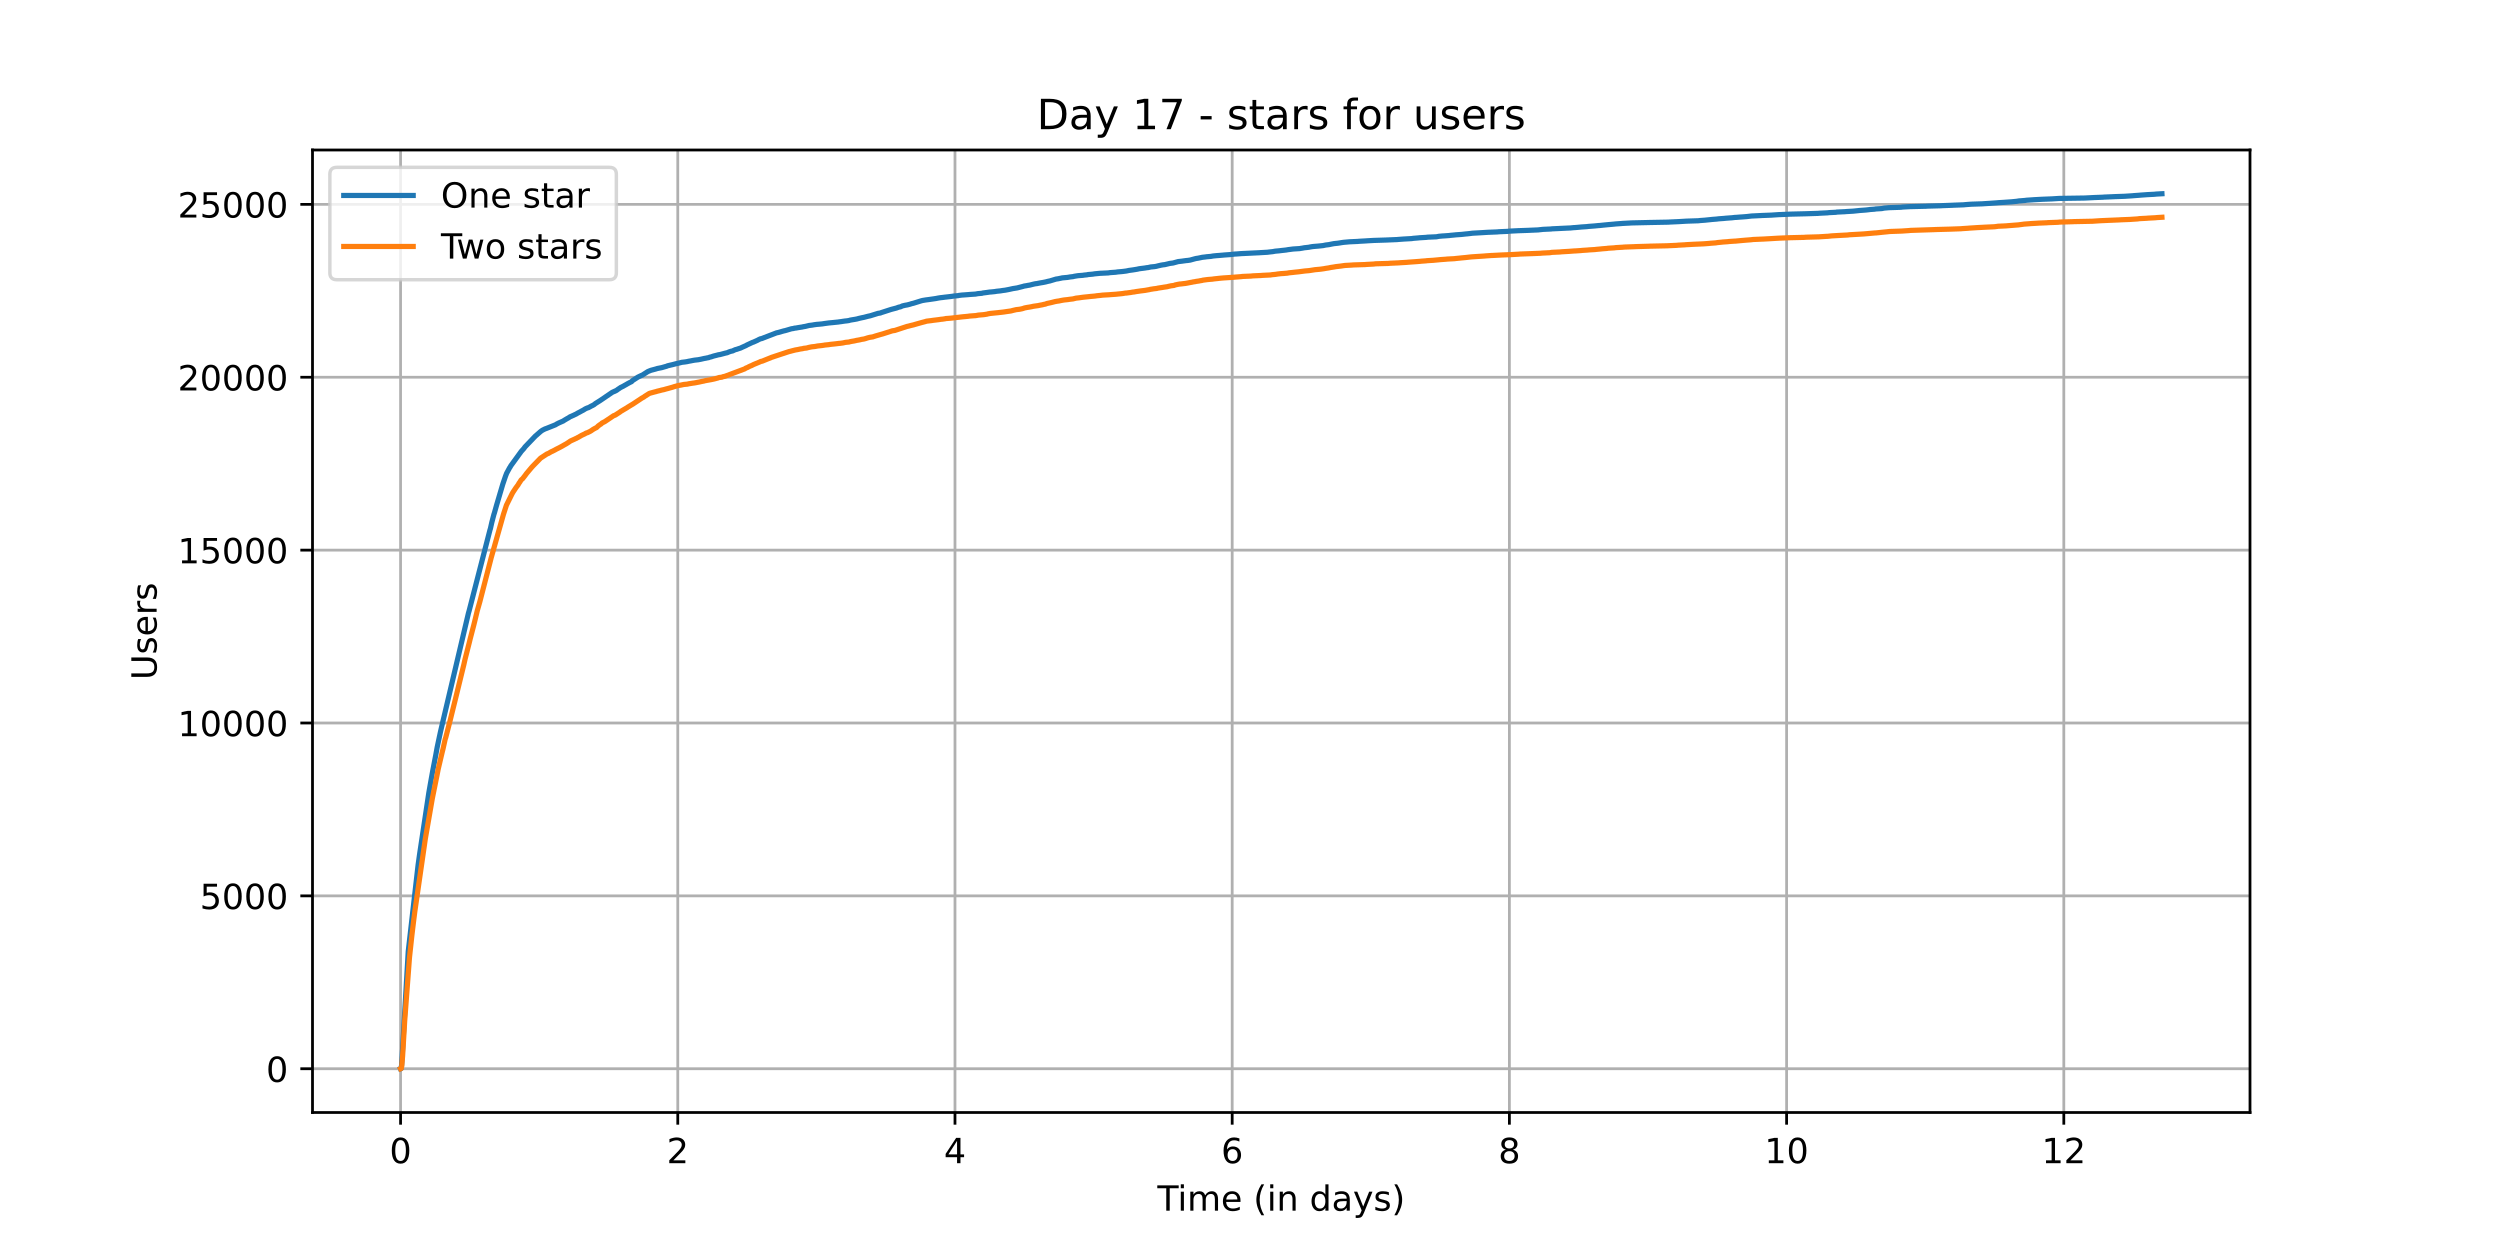 <?xml version="1.0" encoding="utf-8" standalone="no"?>
<!DOCTYPE svg PUBLIC "-//W3C//DTD SVG 1.1//EN"
  "http://www.w3.org/Graphics/SVG/1.1/DTD/svg11.dtd">
<!-- Created with matplotlib (https://matplotlib.org/) -->
<svg height="360pt" version="1.1" viewBox="0 0 720 360" width="720pt" xmlns="http://www.w3.org/2000/svg" xmlns:xlink="http://www.w3.org/1999/xlink">
 <defs>
  <style type="text/css">*{stroke-linecap:butt;stroke-linejoin:round;}</style>
 </defs>
 <g id="figure_1">
  <g id="patch_1">
   <path d="M 0 360 
L 720 360 
L 720 0 
L 0 0 
z
" style="fill:#ffffff;"/>
  </g>
  <g id="axes_1">
   <g id="patch_2">
    <path d="M 90 320.4 
L 648 320.4 
L 648 43.2 
L 90 43.2 
z
" style="fill:#ffffff;"/>
   </g>
   <g id="matplotlib.axis_1">
    <g id="xtick_1">
     <g id="line2d_1">
      <path clip-path="url(#p42b2727a3b)" d="M 115.364 320.4 
L 115.364 43.2 
" style="fill:none;stroke:#b0b0b0;stroke-linecap:square;stroke-width:0.8;"/>
     </g>
     <g id="line2d_2">
      <defs>
       <path d="M 0 0 
L 0 3.5 
" id="mc361e93cb3" style="stroke:#000000;stroke-width:0.8;"/>
      </defs>
      <g>
       <use style="stroke:#000000;stroke-width:0.8;" x="115.364" xlink:href="#mc361e93cb3" y="320.4"/>
      </g>
     </g>
     <g id="text_1">
      <!-- 0 -->
      <g transform="translate(112.182 334.998)scale(0.1 -0.1)">
       <defs>
        <path d="M 31.781 66.406 
Q 24.172 66.406 20.328 58.906 
Q 16.5 51.422 16.5 36.375 
Q 16.5 21.391 20.328 13.891 
Q 24.172 6.391 31.781 6.391 
Q 39.453 6.391 43.281 13.891 
Q 47.125 21.391 47.125 36.375 
Q 47.125 51.422 43.281 58.906 
Q 39.453 66.406 31.781 66.406 
z
M 31.781 74.219 
Q 44.047 74.219 50.516 64.516 
Q 56.984 54.828 56.984 36.375 
Q 56.984 17.969 50.516 8.266 
Q 44.047 -1.422 31.781 -1.422 
Q 19.531 -1.422 13.062 8.266 
Q 6.594 17.969 6.594 36.375 
Q 6.594 54.828 13.062 64.516 
Q 19.531 74.219 31.781 74.219 
z
" id="DejaVuSans-48"/>
       </defs>
       <use xlink:href="#DejaVuSans-48"/>
      </g>
     </g>
    </g>
    <g id="xtick_2">
     <g id="line2d_3">
      <path clip-path="url(#p42b2727a3b)" d="M 195.199 320.4 
L 195.199 43.2 
" style="fill:none;stroke:#b0b0b0;stroke-linecap:square;stroke-width:0.8;"/>
     </g>
     <g id="line2d_4">
      <g>
       <use style="stroke:#000000;stroke-width:0.8;" x="195.199" xlink:href="#mc361e93cb3" y="320.4"/>
      </g>
     </g>
     <g id="text_2">
      <!-- 2 -->
      <g transform="translate(192.018 334.998)scale(0.1 -0.1)">
       <defs>
        <path d="M 19.188 8.297 
L 53.609 8.297 
L 53.609 0 
L 7.328 0 
L 7.328 8.297 
Q 12.938 14.109 22.625 23.891 
Q 32.328 33.688 34.812 36.531 
Q 39.547 41.844 41.422 45.531 
Q 43.312 49.219 43.312 52.781 
Q 43.312 58.594 39.234 62.25 
Q 35.156 65.922 28.609 65.922 
Q 23.969 65.922 18.812 64.312 
Q 13.672 62.703 7.812 59.422 
L 7.812 69.391 
Q 13.766 71.781 18.938 73 
Q 24.125 74.219 28.422 74.219 
Q 39.75 74.219 46.484 68.547 
Q 53.219 62.891 53.219 53.422 
Q 53.219 48.922 51.531 44.891 
Q 49.859 40.875 45.406 35.406 
Q 44.188 33.984 37.641 27.219 
Q 31.109 20.453 19.188 8.297 
z
" id="DejaVuSans-50"/>
       </defs>
       <use xlink:href="#DejaVuSans-50"/>
      </g>
     </g>
    </g>
    <g id="xtick_3">
     <g id="line2d_5">
      <path clip-path="url(#p42b2727a3b)" d="M 275.035 320.4 
L 275.035 43.2 
" style="fill:none;stroke:#b0b0b0;stroke-linecap:square;stroke-width:0.8;"/>
     </g>
     <g id="line2d_6">
      <g>
       <use style="stroke:#000000;stroke-width:0.8;" x="275.035" xlink:href="#mc361e93cb3" y="320.4"/>
      </g>
     </g>
     <g id="text_3">
      <!-- 4 -->
      <g transform="translate(271.853 334.998)scale(0.1 -0.1)">
       <defs>
        <path d="M 37.797 64.312 
L 12.891 25.391 
L 37.797 25.391 
z
M 35.203 72.906 
L 47.609 72.906 
L 47.609 25.391 
L 58.016 25.391 
L 58.016 17.188 
L 47.609 17.188 
L 47.609 0 
L 37.797 0 
L 37.797 17.188 
L 4.891 17.188 
L 4.891 26.703 
z
" id="DejaVuSans-52"/>
       </defs>
       <use xlink:href="#DejaVuSans-52"/>
      </g>
     </g>
    </g>
    <g id="xtick_4">
     <g id="line2d_7">
      <path clip-path="url(#p42b2727a3b)" d="M 354.87 320.4 
L 354.87 43.2 
" style="fill:none;stroke:#b0b0b0;stroke-linecap:square;stroke-width:0.8;"/>
     </g>
     <g id="line2d_8">
      <g>
       <use style="stroke:#000000;stroke-width:0.8;" x="354.87" xlink:href="#mc361e93cb3" y="320.4"/>
      </g>
     </g>
     <g id="text_4">
      <!-- 6 -->
      <g transform="translate(351.689 334.998)scale(0.1 -0.1)">
       <defs>
        <path d="M 33.016 40.375 
Q 26.375 40.375 22.484 35.828 
Q 18.609 31.297 18.609 23.391 
Q 18.609 15.531 22.484 10.953 
Q 26.375 6.391 33.016 6.391 
Q 39.656 6.391 43.531 10.953 
Q 47.406 15.531 47.406 23.391 
Q 47.406 31.297 43.531 35.828 
Q 39.656 40.375 33.016 40.375 
z
M 52.594 71.297 
L 52.594 62.312 
Q 48.875 64.062 45.094 64.984 
Q 41.312 65.922 37.594 65.922 
Q 27.828 65.922 22.672 59.328 
Q 17.531 52.734 16.797 39.406 
Q 19.672 43.656 24.016 45.922 
Q 28.375 48.188 33.594 48.188 
Q 44.578 48.188 50.953 41.516 
Q 57.328 34.859 57.328 23.391 
Q 57.328 12.156 50.688 5.359 
Q 44.047 -1.422 33.016 -1.422 
Q 20.359 -1.422 13.672 8.266 
Q 6.984 17.969 6.984 36.375 
Q 6.984 53.656 15.188 63.938 
Q 23.391 74.219 37.203 74.219 
Q 40.922 74.219 44.703 73.484 
Q 48.484 72.75 52.594 71.297 
z
" id="DejaVuSans-54"/>
       </defs>
       <use xlink:href="#DejaVuSans-54"/>
      </g>
     </g>
    </g>
    <g id="xtick_5">
     <g id="line2d_9">
      <path clip-path="url(#p42b2727a3b)" d="M 434.706 320.4 
L 434.706 43.2 
" style="fill:none;stroke:#b0b0b0;stroke-linecap:square;stroke-width:0.8;"/>
     </g>
     <g id="line2d_10">
      <g>
       <use style="stroke:#000000;stroke-width:0.8;" x="434.706" xlink:href="#mc361e93cb3" y="320.4"/>
      </g>
     </g>
     <g id="text_5">
      <!-- 8 -->
      <g transform="translate(431.524 334.998)scale(0.1 -0.1)">
       <defs>
        <path d="M 31.781 34.625 
Q 24.75 34.625 20.719 30.859 
Q 16.703 27.094 16.703 20.516 
Q 16.703 13.922 20.719 10.156 
Q 24.75 6.391 31.781 6.391 
Q 38.812 6.391 42.859 10.172 
Q 46.922 13.969 46.922 20.516 
Q 46.922 27.094 42.891 30.859 
Q 38.875 34.625 31.781 34.625 
z
M 21.922 38.812 
Q 15.578 40.375 12.031 44.719 
Q 8.5 49.078 8.5 55.328 
Q 8.5 64.062 14.719 69.141 
Q 20.953 74.219 31.781 74.219 
Q 42.672 74.219 48.875 69.141 
Q 55.078 64.062 55.078 55.328 
Q 55.078 49.078 51.531 44.719 
Q 48 40.375 41.703 38.812 
Q 48.828 37.156 52.797 32.312 
Q 56.781 27.484 56.781 20.516 
Q 56.781 9.906 50.312 4.234 
Q 43.844 -1.422 31.781 -1.422 
Q 19.734 -1.422 13.25 4.234 
Q 6.781 9.906 6.781 20.516 
Q 6.781 27.484 10.781 32.312 
Q 14.797 37.156 21.922 38.812 
z
M 18.312 54.391 
Q 18.312 48.734 21.844 45.562 
Q 25.391 42.391 31.781 42.391 
Q 38.141 42.391 41.719 45.562 
Q 45.312 48.734 45.312 54.391 
Q 45.312 60.062 41.719 63.234 
Q 38.141 66.406 31.781 66.406 
Q 25.391 66.406 21.844 63.234 
Q 18.312 60.062 18.312 54.391 
z
" id="DejaVuSans-56"/>
       </defs>
       <use xlink:href="#DejaVuSans-56"/>
      </g>
     </g>
    </g>
    <g id="xtick_6">
     <g id="line2d_11">
      <path clip-path="url(#p42b2727a3b)" d="M 514.541 320.4 
L 514.541 43.2 
" style="fill:none;stroke:#b0b0b0;stroke-linecap:square;stroke-width:0.8;"/>
     </g>
     <g id="line2d_12">
      <g>
       <use style="stroke:#000000;stroke-width:0.8;" x="514.541" xlink:href="#mc361e93cb3" y="320.4"/>
      </g>
     </g>
     <g id="text_6">
      <!-- 10 -->
      <g transform="translate(508.179 334.998)scale(0.1 -0.1)">
       <defs>
        <path d="M 12.406 8.297 
L 28.516 8.297 
L 28.516 63.922 
L 10.984 60.406 
L 10.984 69.391 
L 28.422 72.906 
L 38.281 72.906 
L 38.281 8.297 
L 54.391 8.297 
L 54.391 0 
L 12.406 0 
z
" id="DejaVuSans-49"/>
       </defs>
       <use xlink:href="#DejaVuSans-49"/>
       <use x="63.623" xlink:href="#DejaVuSans-48"/>
      </g>
     </g>
    </g>
    <g id="xtick_7">
     <g id="line2d_13">
      <path clip-path="url(#p42b2727a3b)" d="M 594.377 320.4 
L 594.377 43.2 
" style="fill:none;stroke:#b0b0b0;stroke-linecap:square;stroke-width:0.8;"/>
     </g>
     <g id="line2d_14">
      <g>
       <use style="stroke:#000000;stroke-width:0.8;" x="594.377" xlink:href="#mc361e93cb3" y="320.4"/>
      </g>
     </g>
     <g id="text_7">
      <!-- 12 -->
      <g transform="translate(588.014 334.998)scale(0.1 -0.1)">
       <use xlink:href="#DejaVuSans-49"/>
       <use x="63.623" xlink:href="#DejaVuSans-50"/>
      </g>
     </g>
    </g>
    <g id="text_8">
     <!-- Time (in days) -->
     <g transform="translate(333.327 348.677)scale(0.1 -0.1)">
      <defs>
       <path d="M -0.297 72.906 
L 61.375 72.906 
L 61.375 64.594 
L 35.5 64.594 
L 35.5 0 
L 25.594 0 
L 25.594 64.594 
L -0.297 64.594 
z
" id="DejaVuSans-84"/>
       <path d="M 9.422 54.688 
L 18.406 54.688 
L 18.406 0 
L 9.422 0 
z
M 9.422 75.984 
L 18.406 75.984 
L 18.406 64.594 
L 9.422 64.594 
z
" id="DejaVuSans-105"/>
       <path d="M 52 44.188 
Q 55.375 50.25 60.062 53.125 
Q 64.75 56 71.094 56 
Q 79.641 56 84.281 50.016 
Q 88.922 44.047 88.922 33.016 
L 88.922 0 
L 79.891 0 
L 79.891 32.719 
Q 79.891 40.578 77.094 44.375 
Q 74.312 48.188 68.609 48.188 
Q 61.625 48.188 57.562 43.547 
Q 53.516 38.922 53.516 30.906 
L 53.516 0 
L 44.484 0 
L 44.484 32.719 
Q 44.484 40.625 41.703 44.406 
Q 38.922 48.188 33.109 48.188 
Q 26.219 48.188 22.156 43.531 
Q 18.109 38.875 18.109 30.906 
L 18.109 0 
L 9.078 0 
L 9.078 54.688 
L 18.109 54.688 
L 18.109 46.188 
Q 21.188 51.219 25.484 53.609 
Q 29.781 56 35.688 56 
Q 41.656 56 45.828 52.969 
Q 50 49.953 52 44.188 
z
" id="DejaVuSans-109"/>
       <path d="M 56.203 29.594 
L 56.203 25.203 
L 14.891 25.203 
Q 15.484 15.922 20.484 11.062 
Q 25.484 6.203 34.422 6.203 
Q 39.594 6.203 44.453 7.469 
Q 49.312 8.734 54.109 11.281 
L 54.109 2.781 
Q 49.266 0.734 44.188 -0.344 
Q 39.109 -1.422 33.891 -1.422 
Q 20.797 -1.422 13.156 6.188 
Q 5.516 13.812 5.516 26.812 
Q 5.516 40.234 12.766 48.109 
Q 20.016 56 32.328 56 
Q 43.359 56 49.781 48.891 
Q 56.203 41.797 56.203 29.594 
z
M 47.219 32.234 
Q 47.125 39.594 43.094 43.984 
Q 39.062 48.391 32.422 48.391 
Q 24.906 48.391 20.391 44.141 
Q 15.875 39.891 15.188 32.172 
z
" id="DejaVuSans-101"/>
       <path id="DejaVuSans-32"/>
       <path d="M 31 75.875 
Q 24.469 64.656 21.281 53.656 
Q 18.109 42.672 18.109 31.391 
Q 18.109 20.125 21.312 9.062 
Q 24.516 -2 31 -13.188 
L 23.188 -13.188 
Q 15.875 -1.703 12.234 9.375 
Q 8.594 20.453 8.594 31.391 
Q 8.594 42.281 12.203 53.312 
Q 15.828 64.359 23.188 75.875 
z
" id="DejaVuSans-40"/>
       <path d="M 54.891 33.016 
L 54.891 0 
L 45.906 0 
L 45.906 32.719 
Q 45.906 40.484 42.875 44.328 
Q 39.844 48.188 33.797 48.188 
Q 26.516 48.188 22.312 43.547 
Q 18.109 38.922 18.109 30.906 
L 18.109 0 
L 9.078 0 
L 9.078 54.688 
L 18.109 54.688 
L 18.109 46.188 
Q 21.344 51.125 25.703 53.562 
Q 30.078 56 35.797 56 
Q 45.219 56 50.047 50.172 
Q 54.891 44.344 54.891 33.016 
z
" id="DejaVuSans-110"/>
       <path d="M 45.406 46.391 
L 45.406 75.984 
L 54.391 75.984 
L 54.391 0 
L 45.406 0 
L 45.406 8.203 
Q 42.578 3.328 38.25 0.953 
Q 33.938 -1.422 27.875 -1.422 
Q 17.969 -1.422 11.734 6.484 
Q 5.516 14.406 5.516 27.297 
Q 5.516 40.188 11.734 48.094 
Q 17.969 56 27.875 56 
Q 33.938 56 38.25 53.625 
Q 42.578 51.266 45.406 46.391 
z
M 14.797 27.297 
Q 14.797 17.391 18.875 11.75 
Q 22.953 6.109 30.078 6.109 
Q 37.203 6.109 41.297 11.75 
Q 45.406 17.391 45.406 27.297 
Q 45.406 37.203 41.297 42.844 
Q 37.203 48.484 30.078 48.484 
Q 22.953 48.484 18.875 42.844 
Q 14.797 37.203 14.797 27.297 
z
" id="DejaVuSans-100"/>
       <path d="M 34.281 27.484 
Q 23.391 27.484 19.188 25 
Q 14.984 22.516 14.984 16.5 
Q 14.984 11.719 18.141 8.906 
Q 21.297 6.109 26.703 6.109 
Q 34.188 6.109 38.703 11.406 
Q 43.219 16.703 43.219 25.484 
L 43.219 27.484 
z
M 52.203 31.203 
L 52.203 0 
L 43.219 0 
L 43.219 8.297 
Q 40.141 3.328 35.547 0.953 
Q 30.953 -1.422 24.312 -1.422 
Q 15.922 -1.422 10.953 3.297 
Q 6 8.016 6 15.922 
Q 6 25.141 12.172 29.828 
Q 18.359 34.516 30.609 34.516 
L 43.219 34.516 
L 43.219 35.406 
Q 43.219 41.609 39.141 45 
Q 35.062 48.391 27.688 48.391 
Q 23 48.391 18.547 47.266 
Q 14.109 46.141 10.016 43.891 
L 10.016 52.203 
Q 14.938 54.109 19.578 55.047 
Q 24.219 56 28.609 56 
Q 40.484 56 46.344 49.844 
Q 52.203 43.703 52.203 31.203 
z
" id="DejaVuSans-97"/>
       <path d="M 32.172 -5.078 
Q 28.375 -14.844 24.75 -17.812 
Q 21.141 -20.797 15.094 -20.797 
L 7.906 -20.797 
L 7.906 -13.281 
L 13.188 -13.281 
Q 16.891 -13.281 18.938 -11.516 
Q 21 -9.766 23.484 -3.219 
L 25.094 0.875 
L 2.984 54.688 
L 12.5 54.688 
L 29.594 11.922 
L 46.688 54.688 
L 56.203 54.688 
z
" id="DejaVuSans-121"/>
       <path d="M 44.281 53.078 
L 44.281 44.578 
Q 40.484 46.531 36.375 47.5 
Q 32.281 48.484 27.875 48.484 
Q 21.188 48.484 17.844 46.438 
Q 14.5 44.391 14.5 40.281 
Q 14.5 37.156 16.891 35.375 
Q 19.281 33.594 26.516 31.984 
L 29.594 31.297 
Q 39.156 29.25 43.188 25.516 
Q 47.219 21.781 47.219 15.094 
Q 47.219 7.469 41.188 3.016 
Q 35.156 -1.422 24.609 -1.422 
Q 20.219 -1.422 15.453 -0.562 
Q 10.688 0.297 5.422 2 
L 5.422 11.281 
Q 10.406 8.688 15.234 7.391 
Q 20.062 6.109 24.812 6.109 
Q 31.156 6.109 34.562 8.281 
Q 37.984 10.453 37.984 14.406 
Q 37.984 18.062 35.516 20.016 
Q 33.062 21.969 24.703 23.781 
L 21.578 24.516 
Q 13.234 26.266 9.516 29.906 
Q 5.812 33.547 5.812 39.891 
Q 5.812 47.609 11.281 51.797 
Q 16.75 56 26.812 56 
Q 31.781 56 36.172 55.266 
Q 40.578 54.547 44.281 53.078 
z
" id="DejaVuSans-115"/>
       <path d="M 8.016 75.875 
L 15.828 75.875 
Q 23.141 64.359 26.781 53.312 
Q 30.422 42.281 30.422 31.391 
Q 30.422 20.453 26.781 9.375 
Q 23.141 -1.703 15.828 -13.188 
L 8.016 -13.188 
Q 14.5 -2 17.703 9.062 
Q 20.906 20.125 20.906 31.391 
Q 20.906 42.672 17.703 53.656 
Q 14.5 64.656 8.016 75.875 
z
" id="DejaVuSans-41"/>
      </defs>
      <use xlink:href="#DejaVuSans-84"/>
      <use x="57.959" xlink:href="#DejaVuSans-105"/>
      <use x="85.742" xlink:href="#DejaVuSans-109"/>
      <use x="183.154" xlink:href="#DejaVuSans-101"/>
      <use x="244.678" xlink:href="#DejaVuSans-32"/>
      <use x="276.465" xlink:href="#DejaVuSans-40"/>
      <use x="315.479" xlink:href="#DejaVuSans-105"/>
      <use x="343.262" xlink:href="#DejaVuSans-110"/>
      <use x="406.641" xlink:href="#DejaVuSans-32"/>
      <use x="438.428" xlink:href="#DejaVuSans-100"/>
      <use x="501.904" xlink:href="#DejaVuSans-97"/>
      <use x="563.184" xlink:href="#DejaVuSans-121"/>
      <use x="622.363" xlink:href="#DejaVuSans-115"/>
      <use x="674.463" xlink:href="#DejaVuSans-41"/>
     </g>
    </g>
   </g>
   <g id="matplotlib.axis_2">
    <g id="ytick_1">
     <g id="line2d_15">
      <path clip-path="url(#p42b2727a3b)" d="M 90 307.8 
L 648 307.8 
" style="fill:none;stroke:#b0b0b0;stroke-linecap:square;stroke-width:0.8;"/>
     </g>
     <g id="line2d_16">
      <defs>
       <path d="M 0 0 
L -3.5 0 
" id="me848219ef1" style="stroke:#000000;stroke-width:0.8;"/>
      </defs>
      <g>
       <use style="stroke:#000000;stroke-width:0.8;" x="90" xlink:href="#me848219ef1" y="307.8"/>
      </g>
     </g>
     <g id="text_9">
      <!-- 0 -->
      <g transform="translate(76.638 311.599)scale(0.1 -0.1)">
       <use xlink:href="#DejaVuSans-48"/>
      </g>
     </g>
    </g>
    <g id="ytick_2">
     <g id="line2d_17">
      <path clip-path="url(#p42b2727a3b)" d="M 90 258.011 
L 648 258.011 
" style="fill:none;stroke:#b0b0b0;stroke-linecap:square;stroke-width:0.8;"/>
     </g>
     <g id="line2d_18">
      <g>
       <use style="stroke:#000000;stroke-width:0.8;" x="90" xlink:href="#me848219ef1" y="258.011"/>
      </g>
     </g>
     <g id="text_10">
      <!-- 5000 -->
      <g transform="translate(57.55 261.811)scale(0.1 -0.1)">
       <defs>
        <path d="M 10.797 72.906 
L 49.516 72.906 
L 49.516 64.594 
L 19.828 64.594 
L 19.828 46.734 
Q 21.969 47.469 24.109 47.828 
Q 26.266 48.188 28.422 48.188 
Q 40.625 48.188 47.75 41.5 
Q 54.891 34.812 54.891 23.391 
Q 54.891 11.625 47.562 5.094 
Q 40.234 -1.422 26.906 -1.422 
Q 22.312 -1.422 17.547 -0.641 
Q 12.797 0.141 7.719 1.703 
L 7.719 11.625 
Q 12.109 9.234 16.797 8.062 
Q 21.484 6.891 26.703 6.891 
Q 35.156 6.891 40.078 11.328 
Q 45.016 15.766 45.016 23.391 
Q 45.016 31 40.078 35.438 
Q 35.156 39.891 26.703 39.891 
Q 22.75 39.891 18.812 39.016 
Q 14.891 38.141 10.797 36.281 
z
" id="DejaVuSans-53"/>
       </defs>
       <use xlink:href="#DejaVuSans-53"/>
       <use x="63.623" xlink:href="#DejaVuSans-48"/>
       <use x="127.246" xlink:href="#DejaVuSans-48"/>
       <use x="190.869" xlink:href="#DejaVuSans-48"/>
      </g>
     </g>
    </g>
    <g id="ytick_3">
     <g id="line2d_19">
      <path clip-path="url(#p42b2727a3b)" d="M 90 208.223 
L 648 208.223 
" style="fill:none;stroke:#b0b0b0;stroke-linecap:square;stroke-width:0.8;"/>
     </g>
     <g id="line2d_20">
      <g>
       <use style="stroke:#000000;stroke-width:0.8;" x="90" xlink:href="#me848219ef1" y="208.223"/>
      </g>
     </g>
     <g id="text_11">
      <!-- 10000 -->
      <g transform="translate(51.188 212.022)scale(0.1 -0.1)">
       <use xlink:href="#DejaVuSans-49"/>
       <use x="63.623" xlink:href="#DejaVuSans-48"/>
       <use x="127.246" xlink:href="#DejaVuSans-48"/>
       <use x="190.869" xlink:href="#DejaVuSans-48"/>
       <use x="254.492" xlink:href="#DejaVuSans-48"/>
      </g>
     </g>
    </g>
    <g id="ytick_4">
     <g id="line2d_21">
      <path clip-path="url(#p42b2727a3b)" d="M 90 158.434 
L 648 158.434 
" style="fill:none;stroke:#b0b0b0;stroke-linecap:square;stroke-width:0.8;"/>
     </g>
     <g id="line2d_22">
      <g>
       <use style="stroke:#000000;stroke-width:0.8;" x="90" xlink:href="#me848219ef1" y="158.434"/>
      </g>
     </g>
     <g id="text_12">
      <!-- 15000 -->
      <g transform="translate(51.188 162.233)scale(0.1 -0.1)">
       <use xlink:href="#DejaVuSans-49"/>
       <use x="63.623" xlink:href="#DejaVuSans-53"/>
       <use x="127.246" xlink:href="#DejaVuSans-48"/>
       <use x="190.869" xlink:href="#DejaVuSans-48"/>
       <use x="254.492" xlink:href="#DejaVuSans-48"/>
      </g>
     </g>
    </g>
    <g id="ytick_5">
     <g id="line2d_23">
      <path clip-path="url(#p42b2727a3b)" d="M 90 108.646 
L 648 108.646 
" style="fill:none;stroke:#b0b0b0;stroke-linecap:square;stroke-width:0.8;"/>
     </g>
     <g id="line2d_24">
      <g>
       <use style="stroke:#000000;stroke-width:0.8;" x="90" xlink:href="#me848219ef1" y="108.646"/>
      </g>
     </g>
     <g id="text_13">
      <!-- 20000 -->
      <g transform="translate(51.188 112.445)scale(0.1 -0.1)">
       <use xlink:href="#DejaVuSans-50"/>
       <use x="63.623" xlink:href="#DejaVuSans-48"/>
       <use x="127.246" xlink:href="#DejaVuSans-48"/>
       <use x="190.869" xlink:href="#DejaVuSans-48"/>
       <use x="254.492" xlink:href="#DejaVuSans-48"/>
      </g>
     </g>
    </g>
    <g id="ytick_6">
     <g id="line2d_25">
      <path clip-path="url(#p42b2727a3b)" d="M 90 58.857 
L 648 58.857 
" style="fill:none;stroke:#b0b0b0;stroke-linecap:square;stroke-width:0.8;"/>
     </g>
     <g id="line2d_26">
      <g>
       <use style="stroke:#000000;stroke-width:0.8;" x="90" xlink:href="#me848219ef1" y="58.857"/>
      </g>
     </g>
     <g id="text_14">
      <!-- 25000 -->
      <g transform="translate(51.188 62.656)scale(0.1 -0.1)">
       <use xlink:href="#DejaVuSans-50"/>
       <use x="63.623" xlink:href="#DejaVuSans-53"/>
       <use x="127.246" xlink:href="#DejaVuSans-48"/>
       <use x="190.869" xlink:href="#DejaVuSans-48"/>
       <use x="254.492" xlink:href="#DejaVuSans-48"/>
      </g>
     </g>
    </g>
    <g id="text_15">
     <!-- Users -->
     <g transform="translate(45.108 195.801)rotate(-90)scale(0.1 -0.1)">
      <defs>
       <path d="M 8.688 72.906 
L 18.609 72.906 
L 18.609 28.609 
Q 18.609 16.891 22.844 11.734 
Q 27.094 6.594 36.625 6.594 
Q 46.094 6.594 50.344 11.734 
Q 54.594 16.891 54.594 28.609 
L 54.594 72.906 
L 64.5 72.906 
L 64.5 27.391 
Q 64.5 13.141 57.438 5.859 
Q 50.391 -1.422 36.625 -1.422 
Q 22.797 -1.422 15.734 5.859 
Q 8.688 13.141 8.688 27.391 
z
" id="DejaVuSans-85"/>
       <path d="M 41.109 46.297 
Q 39.594 47.172 37.812 47.578 
Q 36.031 48 33.891 48 
Q 26.266 48 22.188 43.047 
Q 18.109 38.094 18.109 28.812 
L 18.109 0 
L 9.078 0 
L 9.078 54.688 
L 18.109 54.688 
L 18.109 46.188 
Q 20.953 51.172 25.484 53.578 
Q 30.031 56 36.531 56 
Q 37.453 56 38.578 55.875 
Q 39.703 55.766 41.062 55.516 
z
" id="DejaVuSans-114"/>
      </defs>
      <use xlink:href="#DejaVuSans-85"/>
      <use x="73.193" xlink:href="#DejaVuSans-115"/>
      <use x="125.293" xlink:href="#DejaVuSans-101"/>
      <use x="186.816" xlink:href="#DejaVuSans-114"/>
      <use x="227.93" xlink:href="#DejaVuSans-115"/>
     </g>
    </g>
   </g>
   <g id="line2d_27">
    <path clip-path="url(#p42b2727a3b)" d="M 115.364 307.8 
L 115.515 307.75 
L 115.652 306.774 
L 115.845 303.827 
L 117.576 274.004 
L 120.407 249.159 
L 120.847 246.002 
L 123.485 228.437 
L 123.98 225.599 
L 124.584 222.223 
L 125.518 217.364 
L 125.903 215.243 
L 126.48 212.525 
L 126.919 210.493 
L 128.183 205.116 
L 134.914 176.577 
L 135.106 175.92 
L 141.124 152.579 
L 141.234 152.26 
L 141.647 150.428 
L 142.251 148.128 
L 142.389 147.72 
L 142.993 145.559 
L 144.808 139.425 
L 145.577 137.165 
L 145.908 136.308 
L 146.76 134.735 
L 146.897 134.546 
L 147.144 134.108 
L 150.138 129.985 
L 150.275 129.836 
L 150.825 129.228 
L 150.99 129.009 
L 151.21 128.7 
L 154.231 125.544 
L 154.479 125.355 
L 154.726 125.126 
L 155.413 124.528 
L 155.495 124.449 
L 155.797 124.2 
L 156.209 123.911 
L 156.978 123.522 
L 157.308 123.413 
L 159.973 122.347 
L 160.33 122.118 
L 160.934 121.81 
L 162.225 121.242 
L 162.473 121.063 
L 163.379 120.525 
L 163.598 120.416 
L 163.928 120.207 
L 164.176 120.037 
L 164.56 119.878 
L 164.78 119.778 
L 165.247 119.569 
L 165.439 119.47 
L 165.934 119.241 
L 166.374 118.972 
L 166.649 118.832 
L 166.868 118.723 
L 167.637 118.295 
L 167.857 118.195 
L 168.187 117.996 
L 168.324 117.906 
L 168.544 117.767 
L 169.094 117.508 
L 169.478 117.408 
L 169.643 117.299 
L 169.862 117.199 
L 170.192 117 
L 170.714 116.751 
L 171.154 116.492 
L 171.456 116.233 
L 172.802 115.387 
L 172.967 115.277 
L 176.319 112.997 
L 177.554 112.43 
L 177.994 112.101 
L 178.269 111.922 
L 178.764 111.583 
L 178.984 111.484 
L 179.259 111.344 
L 179.451 111.255 
L 179.781 111.055 
L 180.303 110.767 
L 180.606 110.587 
L 180.771 110.488 
L 181.43 110.139 
L 181.925 109.9 
L 182.118 109.641 
L 183.739 108.596 
L 183.959 108.496 
L 184.152 108.397 
L 184.399 108.287 
L 184.646 108.158 
L 184.948 108.058 
L 186.543 107.032 
L 186.791 106.923 
L 187.203 106.754 
L 187.478 106.644 
L 188.604 106.345 
L 188.962 106.246 
L 189.291 106.136 
L 190.033 105.987 
L 190.583 105.877 
L 192.039 105.459 
L 192.258 105.35 
L 193.138 105.14 
L 193.632 105.031 
L 194.731 104.742 
L 195.253 104.633 
L 196.38 104.344 
L 197.341 104.234 
L 197.891 104.145 
L 198.358 104.035 
L 198.934 103.936 
L 199.457 103.826 
L 200.089 103.717 
L 201.077 103.607 
L 201.324 103.557 
L 201.902 103.448 
L 202.753 103.249 
L 203.385 103.139 
L 203.632 103.079 
L 204.127 102.99 
L 204.374 102.87 
L 204.841 102.771 
L 205.171 102.651 
L 205.5 102.542 
L 206.49 102.293 
L 206.874 102.183 
L 207.396 102.103 
L 207.808 101.994 
L 208.962 101.685 
L 209.429 101.586 
L 209.923 101.367 
L 210.226 101.257 
L 210.528 101.167 
L 211.022 101.058 
L 211.297 100.918 
L 211.764 100.709 
L 212.203 100.6 
L 212.561 100.47 
L 212.863 100.371 
L 213 100.331 
L 213.33 100.221 
L 213.66 100.052 
L 214.869 99.514 
L 215.061 99.385 
L 216.215 98.847 
L 216.682 98.628 
L 217.012 98.519 
L 218.138 98.011 
L 218.44 97.841 
L 218.962 97.593 
L 219.429 97.493 
L 219.869 97.314 
L 223.44 95.94 
L 223.605 95.87 
L 224.127 95.76 
L 225.693 95.312 
L 226.187 95.203 
L 227.946 94.685 
L 228.577 94.595 
L 228.797 94.506 
L 229.154 94.486 
L 229.758 94.376 
L 230.363 94.277 
L 231.023 94.177 
L 231.297 94.107 
L 231.956 93.998 
L 233 93.739 
L 233.907 93.629 
L 234.511 93.52 
L 235.335 93.41 
L 235.693 93.39 
L 236.819 93.281 
L 237.368 93.191 
L 238.165 93.082 
L 238.687 93.012 
L 239.84 92.902 
L 240.308 92.853 
L 241.406 92.743 
L 241.626 92.703 
L 242.395 92.604 
L 242.615 92.564 
L 243.384 92.454 
L 243.796 92.415 
L 244.483 92.315 
L 244.813 92.205 
L 245.445 92.096 
L 246.132 91.986 
L 246.819 91.857 
L 247.203 91.747 
L 247.478 91.678 
L 248.274 91.498 
L 248.824 91.389 
L 250.005 91.08 
L 250.417 90.991 
L 250.582 90.961 
L 252.889 90.244 
L 253.549 90.144 
L 253.796 90.035 
L 256.626 89.119 
L 257.038 89.009 
L 258.192 88.71 
L 258.466 88.601 
L 258.824 88.471 
L 259.346 88.362 
L 259.895 88.103 
L 260.335 88.003 
L 260.527 87.953 
L 260.775 87.904 
L 261.297 87.814 
L 261.489 87.764 
L 261.764 87.695 
L 262.176 87.585 
L 262.533 87.456 
L 263.027 87.346 
L 265.308 86.639 
L 265.72 86.53 
L 265.939 86.5 
L 266.571 86.39 
L 267.423 86.281 
L 267.917 86.211 
L 268.604 86.111 
L 268.824 86.081 
L 269.538 85.972 
L 270.252 85.832 
L 270.967 85.723 
L 271.379 85.683 
L 272.203 85.574 
L 272.615 85.534 
L 273.549 85.424 
L 274.044 85.364 
L 274.675 85.265 
L 274.867 85.245 
L 275.912 85.145 
L 276.159 85.086 
L 277.038 84.976 
L 277.395 84.956 
L 278.851 84.847 
L 279.263 84.807 
L 280.939 84.697 
L 281.626 84.568 
L 282.807 84.468 
L 283.026 84.389 
L 283.853 84.279 
L 284.32 84.219 
L 285.034 84.11 
L 285.391 84.09 
L 286.463 83.98 
L 287.067 83.881 
L 288.139 83.771 
L 288.715 83.672 
L 289.512 83.572 
L 289.759 83.522 
L 290.391 83.403 
L 290.913 83.293 
L 291.71 83.114 
L 292.424 83.004 
L 292.973 82.915 
L 293.385 82.805 
L 294.402 82.546 
L 294.731 82.457 
L 294.924 82.387 
L 295.638 82.278 
L 295.885 82.218 
L 296.572 82.108 
L 297.671 81.829 
L 298.193 81.72 
L 298.633 81.67 
L 299.155 81.561 
L 299.759 81.451 
L 300.419 81.342 
L 301.161 81.192 
L 301.463 81.113 
L 301.601 81.073 
L 302.068 80.963 
L 302.288 80.933 
L 304.129 80.376 
L 304.816 80.276 
L 305.064 80.216 
L 305.613 80.107 
L 305.888 80.037 
L 306.3 79.997 
L 307.482 79.888 
L 308.141 79.768 
L 309.076 79.659 
L 309.35 79.579 
L 310.01 79.469 
L 310.532 79.39 
L 311.879 79.29 
L 312.126 79.24 
L 313.087 79.141 
L 313.362 79.071 
L 314.653 78.962 
L 315.257 78.862 
L 316.384 78.753 
L 316.796 78.713 
L 319.158 78.603 
L 319.708 78.514 
L 321.301 78.404 
L 321.878 78.314 
L 323.141 78.205 
L 323.581 78.155 
L 324.405 78.046 
L 325.147 77.886 
L 325.889 77.787 
L 326.108 77.757 
L 326.767 77.657 
L 326.987 77.617 
L 327.647 77.508 
L 327.921 77.428 
L 328.69 77.319 
L 329.13 77.269 
L 329.954 77.159 
L 330.146 77.11 
L 330.585 77.07 
L 331.107 76.96 
L 331.382 76.89 
L 332.509 76.781 
L 333.058 76.691 
L 333.442 76.582 
L 334.35 76.373 
L 334.981 76.263 
L 335.449 76.213 
L 335.916 76.104 
L 336.905 75.865 
L 337.784 75.755 
L 338.059 75.686 
L 339.323 75.337 
L 340.312 75.228 
L 340.862 75.148 
L 341.686 75.038 
L 342.071 75.008 
L 342.786 74.899 
L 344.05 74.55 
L 344.49 74.441 
L 344.984 74.371 
L 345.534 74.262 
L 346.276 74.102 
L 347.237 73.993 
L 347.457 73.953 
L 348.721 73.843 
L 349.381 73.724 
L 350.48 73.614 
L 350.837 73.594 
L 352.128 73.485 
L 352.54 73.445 
L 354.051 73.336 
L 354.436 73.306 
L 355.397 73.196 
L 355.617 73.166 
L 355.947 73.156 
L 357.347 73.047 
L 357.705 73.027 
L 360.012 72.917 
L 360.369 72.897 
L 362.677 72.788 
L 363.062 72.758 
L 365.012 72.648 
L 365.534 72.579 
L 366.551 72.469 
L 367.238 72.34 
L 368.441 72.23 
L 368.963 72.161 
L 369.98 72.051 
L 370.419 72.001 
L 371.023 71.892 
L 371.518 71.832 
L 372.342 71.722 
L 372.726 71.693 
L 374.32 71.593 
L 374.567 71.543 
L 375.089 71.463 
L 375.638 71.354 
L 376.05 71.314 
L 376.929 71.215 
L 377.176 71.155 
L 377.808 71.045 
L 378.276 70.986 
L 379.622 70.876 
L 380.034 70.836 
L 381.051 70.727 
L 381.793 70.567 
L 382.7 70.458 
L 383.469 70.298 
L 383.992 70.199 
L 384.212 70.159 
L 385.284 70.049 
L 385.805 69.97 
L 386.465 69.86 
L 386.96 69.791 
L 388.197 69.681 
L 388.609 69.641 
L 391 69.532 
L 391.412 69.492 
L 393.363 69.382 
L 393.747 69.352 
L 395.67 69.243 
L 396 69.233 
L 399.407 69.123 
L 399.763 69.104 
L 402.373 68.994 
L 402.785 68.954 
L 404.241 68.845 
L 404.598 68.825 
L 406.549 68.715 
L 407.071 68.635 
L 408.417 68.526 
L 408.856 68.476 
L 410.697 68.367 
L 411.164 68.307 
L 413.691 68.197 
L 414.405 68.058 
L 415.587 67.948 
L 415.916 67.938 
L 417.427 67.829 
L 417.647 67.789 
L 418.829 67.68 
L 419.268 67.63 
L 420.835 67.52 
L 421.247 67.48 
L 422.209 67.371 
L 422.593 67.341 
L 423.555 67.231 
L 424.05 67.162 
L 426.029 67.052 
L 426.386 67.032 
L 428.145 66.923 
L 428.502 66.903 
L 431.222 66.793 
L 431.661 66.744 
L 434.161 66.634 
L 434.628 66.574 
L 436.798 66.465 
L 437.156 66.445 
L 440.288 66.335 
L 440.645 66.315 
L 442.98 66.216 
L 443.2 66.186 
L 444.217 66.076 
L 444.409 66.056 
L 446.716 65.947 
L 446.936 65.907 
L 449.244 65.798 
L 449.601 65.778 
L 451.908 65.668 
L 452.238 65.658 
L 453.309 65.549 
L 453.639 65.539 
L 454.902 65.429 
L 455.369 65.379 
L 456.99 65.27 
L 457.485 65.21 
L 458.886 65.101 
L 459.271 65.071 
L 460.398 64.961 
L 460.755 64.941 
L 461.772 64.832 
L 462.184 64.792 
L 463.311 64.682 
L 463.695 64.652 
L 464.877 64.543 
L 465.317 64.493 
L 466.883 64.384 
L 467.295 64.344 
L 469.383 64.234 
L 469.768 64.204 
L 474.493 64.095 
L 474.822 64.085 
L 480.509 63.975 
L 480.893 63.945 
L 483.311 63.836 
L 483.668 63.816 
L 485.481 63.706 
L 485.839 63.687 
L 489.135 63.577 
L 489.602 63.517 
L 491.085 63.408 
L 491.552 63.358 
L 492.624 63.248 
L 493.064 63.199 
L 494.438 63.089 
L 494.96 63.019 
L 496.471 62.91 
L 496.91 62.86 
L 498.339 62.75 
L 498.696 62.731 
L 499.631 62.621 
L 499.96 62.611 
L 501.334 62.502 
L 501.691 62.482 
L 503.092 62.372 
L 503.586 62.312 
L 504.521 62.203 
L 504.85 62.193 
L 507.075 62.083 
L 507.432 62.063 
L 510.234 61.954 
L 510.619 61.924 
L 512.268 61.814 
L 512.597 61.805 
L 515.125 61.695 
L 515.482 61.675 
L 519.96 61.566 
L 520.289 61.556 
L 523.641 61.446 
L 524.053 61.406 
L 526.279 61.297 
L 526.774 61.237 
L 528.752 61.137 
L 528.999 61.078 
L 531.334 60.968 
L 531.746 60.928 
L 533.642 60.819 
L 534.054 60.779 
L 535.098 60.669 
L 535.538 60.62 
L 537.049 60.51 
L 537.434 60.48 
L 538.285 60.381 
L 538.505 60.341 
L 539.906 60.241 
L 540.154 60.181 
L 541.939 60.072 
L 542.626 59.932 
L 543.835 59.823 
L 544.192 59.803 
L 547.462 59.693 
L 547.956 59.624 
L 549.962 59.514 
L 550.291 59.504 
L 554.66 59.395 
L 555.044 59.365 
L 559 59.255 
L 559.385 59.225 
L 562.27 59.116 
L 562.627 59.096 
L 565.567 58.986 
L 566.006 58.937 
L 567.435 58.827 
L 567.792 58.807 
L 570.979 58.698 
L 571.364 58.668 
L 573.123 58.558 
L 573.507 58.528 
L 575.074 58.419 
L 575.486 58.379 
L 577.245 58.27 
L 577.63 58.24 
L 579.251 58.13 
L 579.663 58.09 
L 580.653 57.991 
L 580.846 57.971 
L 581.505 57.861 
L 581.863 57.841 
L 583.182 57.732 
L 583.704 57.662 
L 585.353 57.553 
L 585.737 57.523 
L 587.743 57.413 
L 588.1 57.393 
L 590.875 57.284 
L 591.232 57.264 
L 592.936 57.154 
L 593.265 57.144 
L 600.243 57.035 
L 600.573 57.025 
L 602.744 56.915 
L 603.101 56.895 
L 605.711 56.796 
L 605.931 56.766 
L 608.568 56.656 
L 608.925 56.636 
L 612.002 56.527 
L 612.387 56.497 
L 614.09 56.388 
L 614.502 56.348 
L 616.041 56.238 
L 616.453 56.198 
L 617.992 56.089 
L 618.376 56.059 
L 620.492 55.949 
L 620.987 55.89 
L 622.636 55.8 
L 622.636 55.8 
" style="fill:none;stroke:#1f77b4;stroke-linecap:square;stroke-width:1.5;"/>
   </g>
   <g id="line2d_28">
    <path clip-path="url(#p42b2727a3b)" d="M 115.364 307.8 
L 115.57 307.7 
L 115.707 307.003 
L 115.955 304.096 
L 116.559 293.899 
L 117.933 275.736 
L 118.565 269.901 
L 118.675 268.925 
L 119.087 265.51 
L 119.472 262.482 
L 122.496 241.541 
L 124.502 229.98 
L 125.82 223.458 
L 126.205 221.486 
L 127.387 216.468 
L 127.579 215.721 
L 128.211 212.883 
L 128.376 212.395 
L 129.31 208.77 
L 129.474 208.163 
L 130.051 205.803 
L 131.15 201.372 
L 133.596 191.364 
L 133.843 190.249 
L 133.953 189.781 
L 135.161 185.031 
L 135.408 184.006 
L 136.425 180.112 
L 136.865 178.33 
L 137.441 175.93 
L 137.908 174.297 
L 138.238 173.122 
L 141.317 161.202 
L 141.454 160.655 
L 145 148.108 
L 145.467 146.674 
L 145.853 145.489 
L 147.528 142.114 
L 147.803 141.655 
L 148.6 140.451 
L 149.177 139.684 
L 149.534 139.066 
L 149.644 138.947 
L 150.056 138.28 
L 150.193 138.13 
L 150.495 137.881 
L 151.155 137.035 
L 151.457 136.627 
L 151.649 136.358 
L 153.105 134.625 
L 153.352 134.356 
L 153.435 134.257 
L 155.687 131.947 
L 157.555 130.722 
L 157.885 130.612 
L 158.791 130.085 
L 159.066 129.975 
L 159.863 129.567 
L 160.165 129.388 
L 161.071 128.939 
L 161.841 128.521 
L 162.005 128.432 
L 162.335 128.232 
L 163.131 127.794 
L 163.461 127.575 
L 163.818 127.346 
L 164.121 127.127 
L 164.34 126.988 
L 165.549 126.44 
L 165.796 126.311 
L 166.044 126.221 
L 166.292 126.052 
L 166.539 125.952 
L 167.5 125.385 
L 168.462 124.936 
L 168.682 124.787 
L 168.901 124.688 
L 169.176 124.618 
L 169.945 124.239 
L 170.165 124.11 
L 170.33 124 
L 170.604 123.811 
L 170.852 123.642 
L 171.456 123.303 
L 171.703 123.194 
L 171.84 123.114 
L 172.28 122.676 
L 172.72 122.347 
L 173.132 122.089 
L 173.379 121.83 
L 174.175 121.431 
L 176.758 119.699 
L 177.115 119.589 
L 178.517 118.693 
L 178.737 118.504 
L 179.039 118.334 
L 179.479 118.066 
L 180.413 117.518 
L 180.578 117.418 
L 180.771 117.279 
L 181.898 116.592 
L 182.393 116.293 
L 184.839 114.67 
L 185.444 114.341 
L 185.636 114.172 
L 186.955 113.336 
L 187.258 113.226 
L 188.577 112.868 
L 188.989 112.768 
L 189.209 112.688 
L 190.143 112.459 
L 190.528 112.35 
L 191.242 112.201 
L 191.572 112.101 
L 191.846 112.021 
L 192.286 111.912 
L 193.769 111.494 
L 194.071 111.384 
L 195.418 111.016 
L 196.104 110.906 
L 196.929 110.727 
L 198.001 110.627 
L 198.303 110.538 
L 198.825 110.458 
L 199.512 110.348 
L 199.979 110.289 
L 200.528 110.189 
L 200.775 110.139 
L 201.352 110.03 
L 202.149 109.85 
L 202.726 109.741 
L 203.028 109.651 
L 203.605 109.542 
L 204.182 109.442 
L 204.786 109.333 
L 205.555 109.173 
L 205.995 109.064 
L 206.27 108.984 
L 206.709 108.875 
L 207.066 108.735 
L 207.863 108.636 
L 208.248 108.486 
L 208.769 108.377 
L 214.484 106.236 
L 214.677 106.096 
L 214.842 105.997 
L 215.171 105.877 
L 215.364 105.788 
L 215.666 105.618 
L 216.133 105.399 
L 216.435 105.29 
L 217.039 104.981 
L 218.88 104.214 
L 219.045 104.115 
L 219.539 104.005 
L 222.314 102.88 
L 222.589 102.8 
L 222.863 102.701 
L 223.193 102.591 
L 227.231 101.257 
L 227.671 101.157 
L 227.973 101.068 
L 229.072 100.789 
L 229.731 100.679 
L 230.5 100.51 
L 231.187 100.411 
L 231.407 100.331 
L 232.313 100.231 
L 232.616 100.142 
L 233.055 100.032 
L 233.742 99.893 
L 234.758 99.783 
L 235.473 99.644 
L 236.407 99.544 
L 236.599 99.524 
L 237.286 99.425 
L 237.533 99.375 
L 238.632 99.265 
L 239.181 99.176 
L 240.253 99.066 
L 240.692 99.017 
L 241.571 98.907 
L 241.956 98.877 
L 242.753 98.768 
L 243.522 98.598 
L 244.538 98.499 
L 244.84 98.399 
L 245.417 98.29 
L 246.022 98.19 
L 246.462 98.09 
L 246.626 98.041 
L 247.23 97.941 
L 247.752 97.841 
L 248.055 97.752 
L 248.769 97.642 
L 248.934 97.603 
L 249.291 97.503 
L 249.593 97.403 
L 249.895 97.304 
L 250.06 97.264 
L 250.445 97.164 
L 250.664 97.125 
L 251.406 97.015 
L 251.626 96.925 
L 251.955 96.826 
L 252.12 96.766 
L 253.769 96.288 
L 254.18 96.179 
L 257.011 95.272 
L 257.725 95.163 
L 261.214 94.018 
L 261.627 93.928 
L 261.792 93.888 
L 262.176 93.779 
L 263.137 93.55 
L 263.494 93.44 
L 265.006 93.012 
L 265.39 92.902 
L 266.489 92.614 
L 266.819 92.504 
L 267.286 92.444 
L 268.192 92.335 
L 268.714 92.255 
L 269.621 92.146 
L 269.84 92.116 
L 270.335 92.056 
L 271.049 91.947 
L 271.434 91.917 
L 272.175 91.807 
L 272.368 91.747 
L 273.796 91.638 
L 274.236 91.588 
L 275.087 91.488 
L 275.307 91.459 
L 276.351 91.349 
L 276.516 91.319 
L 277.533 91.21 
L 277.917 91.18 
L 278.906 91.08 
L 279.153 91.03 
L 280.582 90.921 
L 280.939 90.901 
L 281.543 90.801 
L 281.736 90.752 
L 283.081 90.642 
L 283.576 90.582 
L 284.265 90.473 
L 284.567 90.383 
L 285.172 90.274 
L 286.243 90.164 
L 286.436 90.144 
L 287.452 90.045 
L 287.672 90.015 
L 288.688 89.905 
L 289.155 89.845 
L 289.869 89.736 
L 290.364 89.666 
L 291.132 89.557 
L 291.407 89.487 
L 291.819 89.377 
L 292.671 89.178 
L 293.632 89.069 
L 294.319 88.929 
L 294.676 88.83 
L 295.033 88.7 
L 295.775 88.551 
L 296.489 88.441 
L 297.121 88.322 
L 297.588 88.212 
L 298.138 88.133 
L 298.935 88.023 
L 299.649 87.874 
L 300.227 87.774 
L 300.529 87.685 
L 301.106 87.575 
L 301.518 87.406 
L 302.315 87.237 
L 302.81 87.127 
L 303.854 86.858 
L 304.459 86.749 
L 304.981 86.679 
L 305.476 86.569 
L 305.723 86.52 
L 306.273 86.42 
L 306.493 86.39 
L 307.509 86.281 
L 308.031 86.201 
L 308.993 86.091 
L 309.928 85.862 
L 310.917 85.753 
L 311.137 85.713 
L 311.933 85.603 
L 312.4 85.554 
L 313.499 85.444 
L 313.719 85.414 
L 314.131 85.374 
L 315.34 85.265 
L 315.917 85.175 
L 317.015 85.066 
L 317.537 84.996 
L 319.461 84.886 
L 319.873 84.847 
L 321.439 84.737 
L 321.878 84.687 
L 323.004 84.578 
L 323.471 84.518 
L 324.075 84.409 
L 324.405 84.399 
L 325.174 84.289 
L 325.614 84.239 
L 326.191 84.13 
L 326.603 84.09 
L 327.07 84 
L 327.234 83.97 
L 327.729 83.901 
L 328.47 83.791 
L 328.965 83.731 
L 329.817 83.622 
L 330.421 83.512 
L 330.998 83.413 
L 331.272 83.333 
L 331.987 83.224 
L 332.207 83.184 
L 333.14 83.074 
L 333.415 82.995 
L 334.102 82.885 
L 334.652 82.805 
L 335.284 82.696 
L 335.504 82.666 
L 336.191 82.566 
L 336.493 82.477 
L 337.29 82.307 
L 338.141 82.198 
L 338.389 82.078 
L 339.158 81.909 
L 339.763 81.8 
L 340.12 81.78 
L 340.972 81.67 
L 341.384 81.63 
L 341.988 81.521 
L 342.731 81.371 
L 343.308 81.272 
L 343.583 81.202 
L 344.242 81.103 
L 344.49 81.043 
L 345.286 80.933 
L 345.534 80.874 
L 346.193 80.764 
L 346.468 80.684 
L 347.292 80.575 
L 347.814 80.505 
L 349.161 80.396 
L 349.683 80.316 
L 350.727 80.206 
L 351.222 80.147 
L 352.458 80.037 
L 352.815 80.017 
L 354.463 79.908 
L 354.82 79.888 
L 356.057 79.778 
L 356.414 79.758 
L 357.567 79.659 
L 357.787 79.619 
L 360.314 79.509 
L 360.782 79.45 
L 363.226 79.34 
L 363.638 79.3 
L 365.864 79.191 
L 366.441 79.101 
L 367.322 79.021 
L 368.057 78.902 
L 369.073 78.792 
L 369.403 78.782 
L 370.694 78.673 
L 371.298 78.563 
L 372.369 78.454 
L 372.864 78.394 
L 373.963 78.285 
L 374.43 78.225 
L 375.254 78.115 
L 375.776 78.046 
L 377.039 77.936 
L 377.561 77.856 
L 378.248 77.747 
L 378.77 77.667 
L 379.979 77.558 
L 380.419 77.508 
L 381.216 77.398 
L 381.876 77.279 
L 382.618 77.169 
L 383.332 77.02 
L 384.074 76.91 
L 384.734 76.791 
L 385.695 76.681 
L 386.19 76.622 
L 386.905 76.512 
L 387.372 76.452 
L 389.324 76.343 
L 389.736 76.303 
L 393.17 76.193 
L 393.61 76.154 
L 395.643 76.044 
L 396.165 75.974 
L 399.873 75.865 
L 400.34 75.815 
L 402.84 75.705 
L 403.252 75.666 
L 405.148 75.556 
L 405.56 75.516 
L 407.098 75.407 
L 407.483 75.377 
L 408.939 75.267 
L 409.378 75.218 
L 410.724 75.118 
L 410.944 75.078 
L 412.757 74.969 
L 413.169 74.929 
L 414.35 74.819 
L 414.817 74.769 
L 416.356 74.66 
L 416.795 74.61 
L 418.856 74.501 
L 419.323 74.441 
L 420.45 74.331 
L 420.89 74.282 
L 422.071 74.172 
L 422.511 74.122 
L 423.473 74.013 
L 423.885 73.973 
L 425.534 73.863 
L 425.891 73.843 
L 427.513 73.734 
L 427.925 73.694 
L 429.519 73.584 
L 429.848 73.575 
L 431.936 73.465 
L 432.293 73.445 
L 434.958 73.336 
L 435.315 73.316 
L 437.321 73.206 
L 437.733 73.166 
L 440.645 73.057 
L 440.975 73.047 
L 443.694 72.937 
L 444.134 72.887 
L 446.359 72.778 
L 446.936 72.678 
L 449.271 72.569 
L 449.738 72.519 
L 451.551 72.409 
L 451.908 72.39 
L 453.337 72.28 
L 453.666 72.27 
L 455.287 72.161 
L 455.727 72.111 
L 457.293 72.011 
L 457.512 71.981 
L 459.298 71.872 
L 459.793 71.812 
L 461.002 71.702 
L 461.442 71.653 
L 462.843 71.543 
L 463.091 71.493 
L 464.877 71.384 
L 465.399 71.314 
L 467.295 71.205 
L 467.762 71.155 
L 470.784 71.045 
L 471.142 71.025 
L 474.822 70.916 
L 475.18 70.896 
L 480.152 70.786 
L 480.509 70.766 
L 482.899 70.657 
L 483.338 70.607 
L 485.261 70.508 
L 485.481 70.478 
L 487.514 70.368 
L 487.871 70.348 
L 490.371 70.239 
L 490.728 70.219 
L 492.184 70.109 
L 492.624 70.059 
L 494.108 69.95 
L 494.657 69.86 
L 495.756 69.751 
L 496.196 69.701 
L 497.625 69.601 
L 497.845 69.562 
L 499.466 69.452 
L 499.796 69.442 
L 500.922 69.333 
L 501.334 69.293 
L 502.598 69.183 
L 502.982 69.153 
L 504.356 69.044 
L 504.878 68.974 
L 507.432 68.865 
L 507.762 68.855 
L 509.685 68.745 
L 510.042 68.725 
L 511.855 68.616 
L 512.213 68.596 
L 514.877 68.486 
L 515.235 68.466 
L 519.685 68.357 
L 520.097 68.317 
L 523.916 68.207 
L 524.301 68.177 
L 526.059 68.068 
L 526.389 68.058 
L 527.378 67.948 
L 527.763 67.919 
L 529.686 67.809 
L 530.043 67.789 
L 532.131 67.68 
L 532.626 67.61 
L 534.604 67.5 
L 534.961 67.48 
L 536.829 67.371 
L 537.022 67.351 
L 538.285 67.241 
L 538.725 67.202 
L 539.961 67.092 
L 540.291 67.082 
L 541.307 66.973 
L 541.774 66.923 
L 542.873 66.813 
L 543.286 66.773 
L 544.302 66.664 
L 544.631 66.654 
L 547.764 66.544 
L 548.148 66.515 
L 549.769 66.405 
L 550.209 66.355 
L 553.506 66.246 
L 553.836 66.236 
L 557.16 66.126 
L 557.517 66.106 
L 561.501 65.997 
L 561.831 65.987 
L 564.825 65.877 
L 565.045 65.847 
L 566.748 65.738 
L 567.16 65.698 
L 568.919 65.588 
L 569.304 65.559 
L 571.391 65.449 
L 571.749 65.429 
L 574.111 65.32 
L 574.469 65.3 
L 575.211 65.2 
L 575.431 65.16 
L 577.767 65.051 
L 578.179 65.011 
L 579.581 64.901 
L 579.966 64.871 
L 581.368 64.762 
L 581.533 64.732 
L 582.385 64.623 
L 582.934 64.543 
L 584.446 64.433 
L 584.858 64.394 
L 586.754 64.284 
L 587.139 64.254 
L 589.556 64.155 
L 589.776 64.125 
L 592.716 64.015 
L 593.21 63.955 
L 596.974 63.846 
L 597.331 63.826 
L 602.661 63.716 
L 603.046 63.687 
L 604.694 63.577 
L 605.051 63.557 
L 607.497 63.448 
L 607.826 63.438 
L 610.381 63.328 
L 610.766 63.298 
L 613.568 63.189 
L 613.953 63.159 
L 615.629 63.049 
L 616.151 62.97 
L 618.266 62.86 
L 618.678 62.82 
L 620.74 62.711 
L 621.18 62.661 
L 622.636 62.571 
L 622.636 62.571 
" style="fill:none;stroke:#ff7f0e;stroke-linecap:square;stroke-width:1.5;"/>
   </g>
   <g id="patch_3">
    <path d="M 90 320.4 
L 90 43.2 
" style="fill:none;stroke:#000000;stroke-linecap:square;stroke-linejoin:miter;stroke-width:0.8;"/>
   </g>
   <g id="patch_4">
    <path d="M 648 320.4 
L 648 43.2 
" style="fill:none;stroke:#000000;stroke-linecap:square;stroke-linejoin:miter;stroke-width:0.8;"/>
   </g>
   <g id="patch_5">
    <path d="M 90 320.4 
L 648 320.4 
" style="fill:none;stroke:#000000;stroke-linecap:square;stroke-linejoin:miter;stroke-width:0.8;"/>
   </g>
   <g id="patch_6">
    <path d="M 90 43.2 
L 648 43.2 
" style="fill:none;stroke:#000000;stroke-linecap:square;stroke-linejoin:miter;stroke-width:0.8;"/>
   </g>
   <g id="text_16">
    <!-- Day 17 - stars for users -->
    <g transform="translate(298.609 37.2)scale(0.12 -0.12)">
     <defs>
      <path d="M 19.672 64.797 
L 19.672 8.109 
L 31.594 8.109 
Q 46.688 8.109 53.688 14.938 
Q 60.688 21.781 60.688 36.531 
Q 60.688 51.172 53.688 57.984 
Q 46.688 64.797 31.594 64.797 
z
M 9.812 72.906 
L 30.078 72.906 
Q 51.266 72.906 61.172 64.094 
Q 71.094 55.281 71.094 36.531 
Q 71.094 17.672 61.125 8.828 
Q 51.172 0 30.078 0 
L 9.812 0 
z
" id="DejaVuSans-68"/>
      <path d="M 8.203 72.906 
L 55.078 72.906 
L 55.078 68.703 
L 28.609 0 
L 18.312 0 
L 43.219 64.594 
L 8.203 64.594 
z
" id="DejaVuSans-55"/>
      <path d="M 4.891 31.391 
L 31.203 31.391 
L 31.203 23.391 
L 4.891 23.391 
z
" id="DejaVuSans-45"/>
      <path d="M 18.312 70.219 
L 18.312 54.688 
L 36.812 54.688 
L 36.812 47.703 
L 18.312 47.703 
L 18.312 18.016 
Q 18.312 11.328 20.141 9.422 
Q 21.969 7.516 27.594 7.516 
L 36.812 7.516 
L 36.812 0 
L 27.594 0 
Q 17.188 0 13.234 3.875 
Q 9.281 7.766 9.281 18.016 
L 9.281 47.703 
L 2.688 47.703 
L 2.688 54.688 
L 9.281 54.688 
L 9.281 70.219 
z
" id="DejaVuSans-116"/>
      <path d="M 37.109 75.984 
L 37.109 68.5 
L 28.516 68.5 
Q 23.688 68.5 21.797 66.547 
Q 19.922 64.594 19.922 59.516 
L 19.922 54.688 
L 34.719 54.688 
L 34.719 47.703 
L 19.922 47.703 
L 19.922 0 
L 10.891 0 
L 10.891 47.703 
L 2.297 47.703 
L 2.297 54.688 
L 10.891 54.688 
L 10.891 58.5 
Q 10.891 67.625 15.141 71.797 
Q 19.391 75.984 28.609 75.984 
z
" id="DejaVuSans-102"/>
      <path d="M 30.609 48.391 
Q 23.391 48.391 19.188 42.75 
Q 14.984 37.109 14.984 27.297 
Q 14.984 17.484 19.156 11.844 
Q 23.344 6.203 30.609 6.203 
Q 37.797 6.203 41.984 11.859 
Q 46.188 17.531 46.188 27.297 
Q 46.188 37.016 41.984 42.703 
Q 37.797 48.391 30.609 48.391 
z
M 30.609 56 
Q 42.328 56 49.016 48.375 
Q 55.719 40.766 55.719 27.297 
Q 55.719 13.875 49.016 6.219 
Q 42.328 -1.422 30.609 -1.422 
Q 18.844 -1.422 12.172 6.219 
Q 5.516 13.875 5.516 27.297 
Q 5.516 40.766 12.172 48.375 
Q 18.844 56 30.609 56 
z
" id="DejaVuSans-111"/>
      <path d="M 8.5 21.578 
L 8.5 54.688 
L 17.484 54.688 
L 17.484 21.922 
Q 17.484 14.156 20.5 10.266 
Q 23.531 6.391 29.594 6.391 
Q 36.859 6.391 41.078 11.031 
Q 45.312 15.672 45.312 23.688 
L 45.312 54.688 
L 54.297 54.688 
L 54.297 0 
L 45.312 0 
L 45.312 8.406 
Q 42.047 3.422 37.719 1 
Q 33.406 -1.422 27.688 -1.422 
Q 18.266 -1.422 13.375 4.438 
Q 8.5 10.297 8.5 21.578 
z
M 31.109 56 
z
" id="DejaVuSans-117"/>
     </defs>
     <use xlink:href="#DejaVuSans-68"/>
     <use x="77.002" xlink:href="#DejaVuSans-97"/>
     <use x="138.281" xlink:href="#DejaVuSans-121"/>
     <use x="197.461" xlink:href="#DejaVuSans-32"/>
     <use x="229.248" xlink:href="#DejaVuSans-49"/>
     <use x="292.871" xlink:href="#DejaVuSans-55"/>
     <use x="356.494" xlink:href="#DejaVuSans-32"/>
     <use x="388.281" xlink:href="#DejaVuSans-45"/>
     <use x="424.365" xlink:href="#DejaVuSans-32"/>
     <use x="456.152" xlink:href="#DejaVuSans-115"/>
     <use x="508.252" xlink:href="#DejaVuSans-116"/>
     <use x="547.461" xlink:href="#DejaVuSans-97"/>
     <use x="608.74" xlink:href="#DejaVuSans-114"/>
     <use x="649.854" xlink:href="#DejaVuSans-115"/>
     <use x="701.953" xlink:href="#DejaVuSans-32"/>
     <use x="733.74" xlink:href="#DejaVuSans-102"/>
     <use x="768.945" xlink:href="#DejaVuSans-111"/>
     <use x="830.127" xlink:href="#DejaVuSans-114"/>
     <use x="871.24" xlink:href="#DejaVuSans-32"/>
     <use x="903.027" xlink:href="#DejaVuSans-117"/>
     <use x="966.406" xlink:href="#DejaVuSans-115"/>
     <use x="1018.506" xlink:href="#DejaVuSans-101"/>
     <use x="1080.029" xlink:href="#DejaVuSans-114"/>
     <use x="1121.143" xlink:href="#DejaVuSans-115"/>
    </g>
   </g>
   <g id="legend_1">
    <g id="patch_7">
     <path d="M 97 80.556 
L 175.511 80.556 
Q 177.511 80.556 177.511 78.556 
L 177.511 50.2 
Q 177.511 48.2 175.511 48.2 
L 97 48.2 
Q 95 48.2 95 50.2 
L 95 78.556 
Q 95 80.556 97 80.556 
z
" style="fill:#ffffff;opacity:0.8;stroke:#cccccc;stroke-linejoin:miter;"/>
    </g>
    <g id="line2d_29">
     <path d="M 99 56.298 
L 119 56.298 
" style="fill:none;stroke:#1f77b4;stroke-linecap:square;stroke-width:1.5;"/>
    </g>
    <g id="line2d_30"/>
    <g id="text_17">
     <!-- One star -->
     <g transform="translate(127 59.798)scale(0.1 -0.1)">
      <defs>
       <path d="M 39.406 66.219 
Q 28.656 66.219 22.328 58.203 
Q 16.016 50.203 16.016 36.375 
Q 16.016 22.609 22.328 14.594 
Q 28.656 6.594 39.406 6.594 
Q 50.141 6.594 56.422 14.594 
Q 62.703 22.609 62.703 36.375 
Q 62.703 50.203 56.422 58.203 
Q 50.141 66.219 39.406 66.219 
z
M 39.406 74.219 
Q 54.734 74.219 63.906 63.938 
Q 73.094 53.656 73.094 36.375 
Q 73.094 19.141 63.906 8.859 
Q 54.734 -1.422 39.406 -1.422 
Q 24.031 -1.422 14.812 8.828 
Q 5.609 19.094 5.609 36.375 
Q 5.609 53.656 14.812 63.938 
Q 24.031 74.219 39.406 74.219 
z
" id="DejaVuSans-79"/>
      </defs>
      <use xlink:href="#DejaVuSans-79"/>
      <use x="78.711" xlink:href="#DejaVuSans-110"/>
      <use x="142.09" xlink:href="#DejaVuSans-101"/>
      <use x="203.613" xlink:href="#DejaVuSans-32"/>
      <use x="235.4" xlink:href="#DejaVuSans-115"/>
      <use x="287.5" xlink:href="#DejaVuSans-116"/>
      <use x="326.709" xlink:href="#DejaVuSans-97"/>
      <use x="387.988" xlink:href="#DejaVuSans-114"/>
     </g>
    </g>
    <g id="line2d_31">
     <path d="M 99 70.977 
L 119 70.977 
" style="fill:none;stroke:#ff7f0e;stroke-linecap:square;stroke-width:1.5;"/>
    </g>
    <g id="line2d_32"/>
    <g id="text_18">
     <!-- Two stars -->
     <g transform="translate(127 74.477)scale(0.1 -0.1)">
      <defs>
       <path d="M 4.203 54.688 
L 13.188 54.688 
L 24.422 12.016 
L 35.594 54.688 
L 46.188 54.688 
L 57.422 12.016 
L 68.609 54.688 
L 77.594 54.688 
L 63.281 0 
L 52.688 0 
L 40.922 44.828 
L 29.109 0 
L 18.5 0 
z
" id="DejaVuSans-119"/>
      </defs>
      <use xlink:href="#DejaVuSans-84"/>
      <use x="44.584" xlink:href="#DejaVuSans-119"/>
      <use x="126.371" xlink:href="#DejaVuSans-111"/>
      <use x="187.553" xlink:href="#DejaVuSans-32"/>
      <use x="219.34" xlink:href="#DejaVuSans-115"/>
      <use x="271.439" xlink:href="#DejaVuSans-116"/>
      <use x="310.648" xlink:href="#DejaVuSans-97"/>
      <use x="371.928" xlink:href="#DejaVuSans-114"/>
      <use x="413.041" xlink:href="#DejaVuSans-115"/>
     </g>
    </g>
   </g>
  </g>
 </g>
 <defs>
  <clipPath id="p42b2727a3b">
   <rect height="277.2" width="558" x="90" y="43.2"/>
  </clipPath>
 </defs>
</svg>
